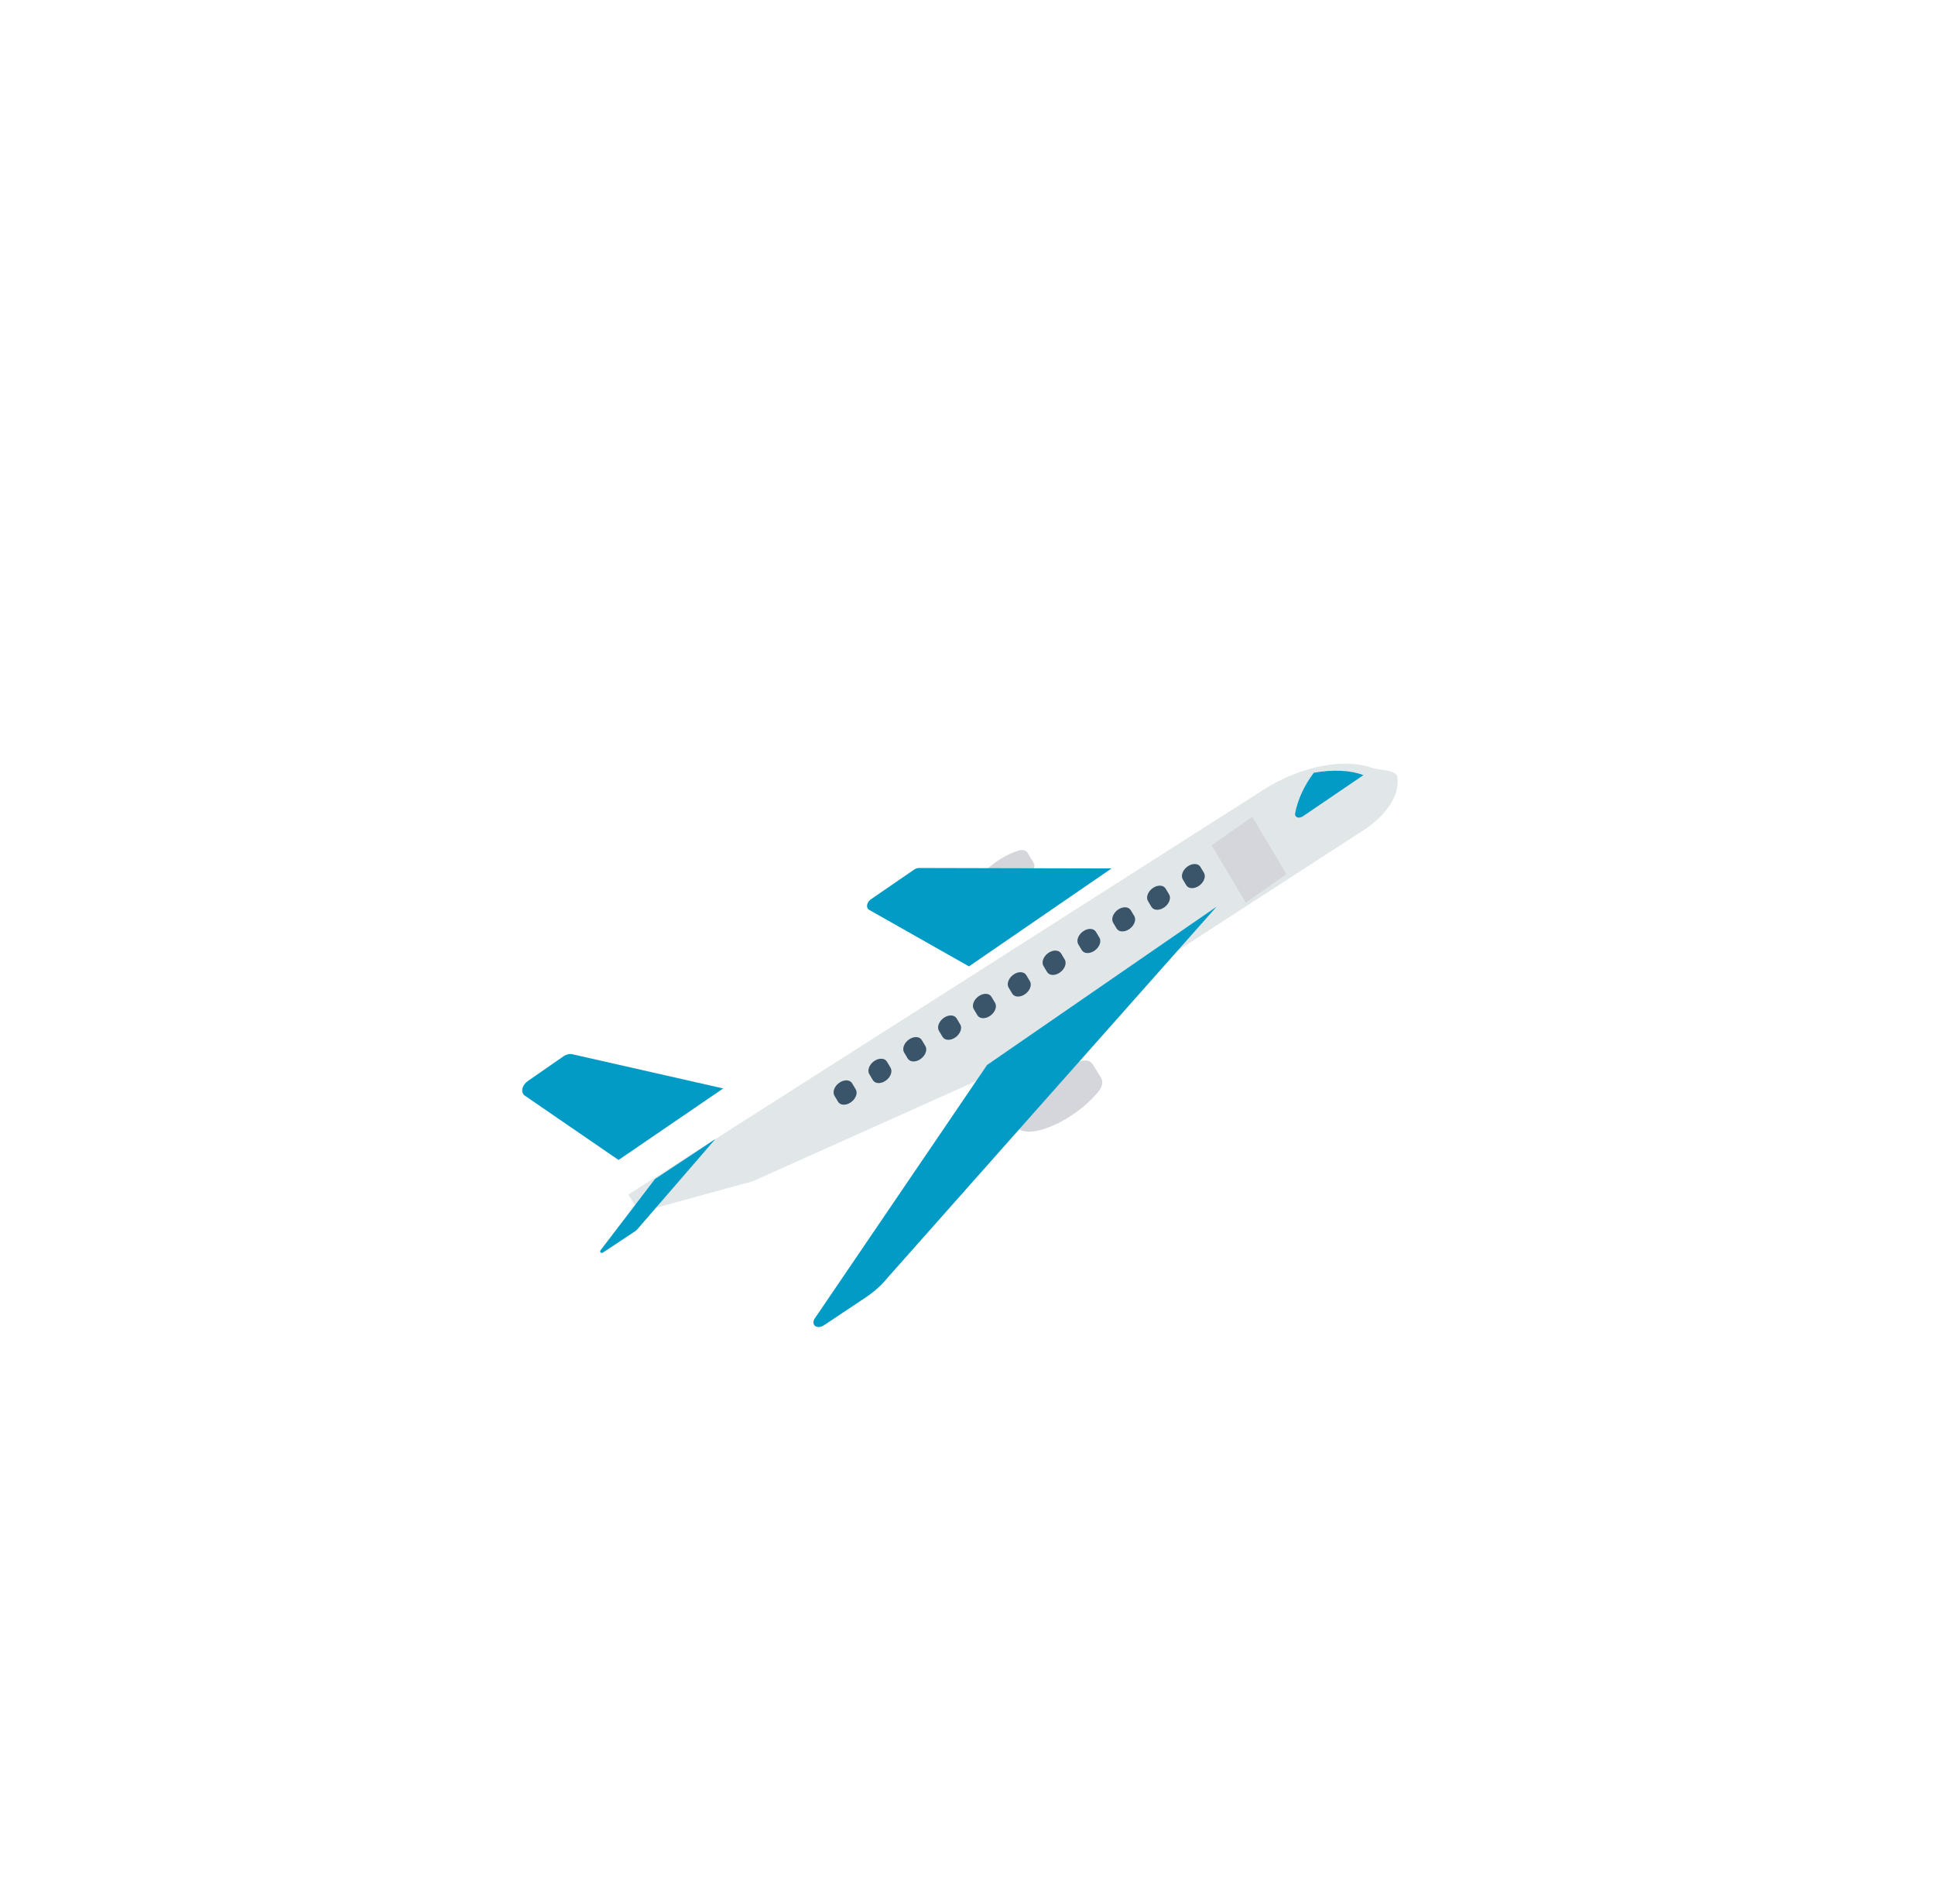 <svg width="248" height="244" viewBox="0 0 248 244" fill="none" xmlns="http://www.w3.org/2000/svg">
<path d="M138.535 135.989C137.168 136.414 135.825 137.079 134.591 137.943C131.376 140.146 129.435 143.021 130.256 144.364C131.077 145.707 134.349 145.009 137.564 142.805C138.814 141.966 139.936 140.942 140.863 139.796C141.293 139.244 141.395 138.601 141.121 138.155L140.055 136.411C139.783 135.964 139.187 135.799 138.535 135.989Z" fill="#D5D6DB"/>
<path d="M130.595 109C129.603 109.308 128.63 109.791 127.734 110.417C125.404 112.014 123.995 114.099 124.59 115.072C125.185 116.045 127.559 115.538 129.889 113.941C130.795 113.332 131.609 112.589 132.281 111.758C132.593 111.358 132.666 110.892 132.468 110.569L131.696 109.306C131.499 108.982 131.067 108.862 130.595 109Z" fill="#D5D6DB"/>
<path d="M117.799 111.248C117.581 111.247 117.345 111.326 117.138 111.469L111.657 115.234C111.199 115.548 110.997 116.083 111.207 116.43C111.255 116.509 111.323 116.574 111.407 116.621L124.187 123.859L142.462 111.306L117.799 111.248Z" fill="#029BC5"/>
<path d="M173.971 106.915L125.109 138.56L96.473 151.402L81.988 155.374L80.519 153.108L161.925 101.227C164.352 99.675 167.024 98.607 169.672 98.132C170.831 97.929 171.971 97.853 173.063 97.904C174.032 97.942 174.945 98.109 175.775 98.4C176.701 98.731 178.499 98.605 179.043 99.39C179.045 99.389 180.242 103.122 173.971 106.915Z" fill="#E1E6E9"/>
<path d="M126.51 136.494L104.399 169.02C104.121 169.473 104.253 169.937 104.694 170.056C104.964 170.129 105.303 170.056 105.593 169.862L111.01 166.251C112.052 165.556 112.985 164.713 113.751 163.773L155.928 116.203L126.51 136.494Z" fill="#029BC5"/>
<path d="M73.336 135.116C72.989 135.038 72.568 135.141 72.205 135.393L67.648 138.557C67.027 138.988 66.755 139.721 67.041 140.195C67.095 140.285 67.167 140.362 67.256 140.422L79.276 148.672L92.692 139.503L73.336 135.116Z" fill="#029BC5"/>
<path d="M83.938 151.123L76.985 160.222C76.883 160.353 76.899 160.503 77.02 160.557C77.107 160.596 77.23 160.575 77.332 160.504L81.511 157.732C81.544 157.711 81.573 157.685 81.598 157.656L91.684 145.988L83.938 151.123Z" fill="#029BC5"/>
<path d="M171.919 98.798C170.779 98.742 169.591 98.825 168.381 99.047C167.138 100.704 166.311 102.509 165.982 104.281C165.948 104.633 166.238 104.855 166.63 104.777C166.752 104.752 166.875 104.7 166.986 104.625L174.749 99.344C173.883 99.025 172.93 98.841 171.919 98.798Z" fill="#029BC5"/>
<path d="M155.285 108.352L160.49 104.691L164.879 112.037L159.674 115.697L155.285 108.352Z" fill="#D5D6DB"/>
<path d="M152.208 111.051C151.583 111.492 151.307 112.236 151.593 112.712L152.055 113.485C152.361 113.947 153.108 113.951 153.724 113.494C154.309 113.059 154.569 112.359 154.318 111.89L153.856 111.118C153.57 110.641 152.833 110.611 152.208 111.051Z" fill="#3A556A"/>
<path d="M147.744 113.824C147.119 114.264 146.844 115.008 147.129 115.485L147.591 116.257C147.898 116.719 148.645 116.723 149.26 116.267C149.846 115.832 150.105 115.131 149.854 114.663L149.392 113.89C149.106 113.414 148.369 113.384 147.744 113.824Z" fill="#3A556A"/>
<path d="M143.278 116.597C142.654 117.038 142.379 117.781 142.664 118.257L143.126 119.03C143.433 119.491 144.18 119.496 144.795 119.039C145.381 118.604 145.64 117.904 145.389 117.435L144.927 116.663C144.641 116.186 143.903 116.157 143.278 116.597Z" fill="#3A556A"/>
<path d="M138.814 119.37C138.19 119.811 137.915 120.553 138.2 121.03L138.663 121.802C138.969 122.264 139.716 122.268 140.331 121.812C140.917 121.377 141.177 120.676 140.925 120.208L140.463 119.435C140.177 118.959 139.439 118.929 138.814 119.37Z" fill="#3A556A"/>
<path d="M134.35 122.143C133.726 122.584 133.45 123.328 133.736 123.805L134.199 124.578C134.484 125.055 135.222 125.084 135.847 124.644C136.472 124.203 136.747 123.459 136.462 122.983L135.999 122.209C135.715 121.732 134.977 121.702 134.352 122.142C134.351 122.142 134.351 122.142 134.35 122.143Z" fill="#3A556A"/>
<path d="M129.886 124.915C129.261 125.357 128.986 126.1 129.271 126.577L129.734 127.351C130.019 127.827 130.757 127.857 131.382 127.416C132.007 126.976 132.282 126.232 131.997 125.755L131.534 124.982C131.25 124.504 130.512 124.474 129.887 124.914C129.886 124.915 129.886 124.915 129.886 124.915Z" fill="#3A556A"/>
<path d="M125.421 127.688C124.796 128.129 124.521 128.873 124.806 129.35L125.269 130.123C125.555 130.599 126.293 130.627 126.918 130.186C127.541 129.746 127.816 129.004 127.532 128.528L127.069 127.754C126.784 127.277 126.046 127.247 125.421 127.688Z" fill="#3A556A"/>
<path d="M120.957 130.46C120.332 130.901 120.057 131.645 120.342 132.122L120.805 132.895C121.091 133.372 121.829 133.4 122.454 132.959C123.077 132.519 123.352 131.777 123.068 131.3L122.605 130.527C122.32 130.05 121.582 130.02 120.957 130.46Z" fill="#3A556A"/>
<path d="M116.492 133.233C115.867 133.674 115.592 134.418 115.877 134.894L116.34 135.668C116.626 136.144 117.365 136.172 117.989 135.731C118.612 135.291 118.887 134.549 118.603 134.073L118.141 133.299C117.855 132.822 117.117 132.792 116.492 133.233Z" fill="#3A556A"/>
<path d="M112.026 136.006C111.401 136.446 111.126 137.19 111.411 137.667L111.412 137.668L111.874 138.441C112.16 138.917 112.899 138.945 113.523 138.504C114.146 138.064 114.421 137.322 114.137 136.846L113.675 136.073C113.39 135.595 112.652 135.565 112.026 136.006Z" fill="#3A556A"/>
<path d="M107.563 138.778C106.938 139.218 106.663 139.962 106.948 140.438L106.949 140.439L107.412 141.213C107.698 141.689 108.436 141.717 109.06 141.276C109.684 140.836 109.959 140.094 109.675 139.618L109.212 138.844C108.927 138.367 108.189 138.337 107.563 138.778Z" fill="#3A556A"/>
</svg>
